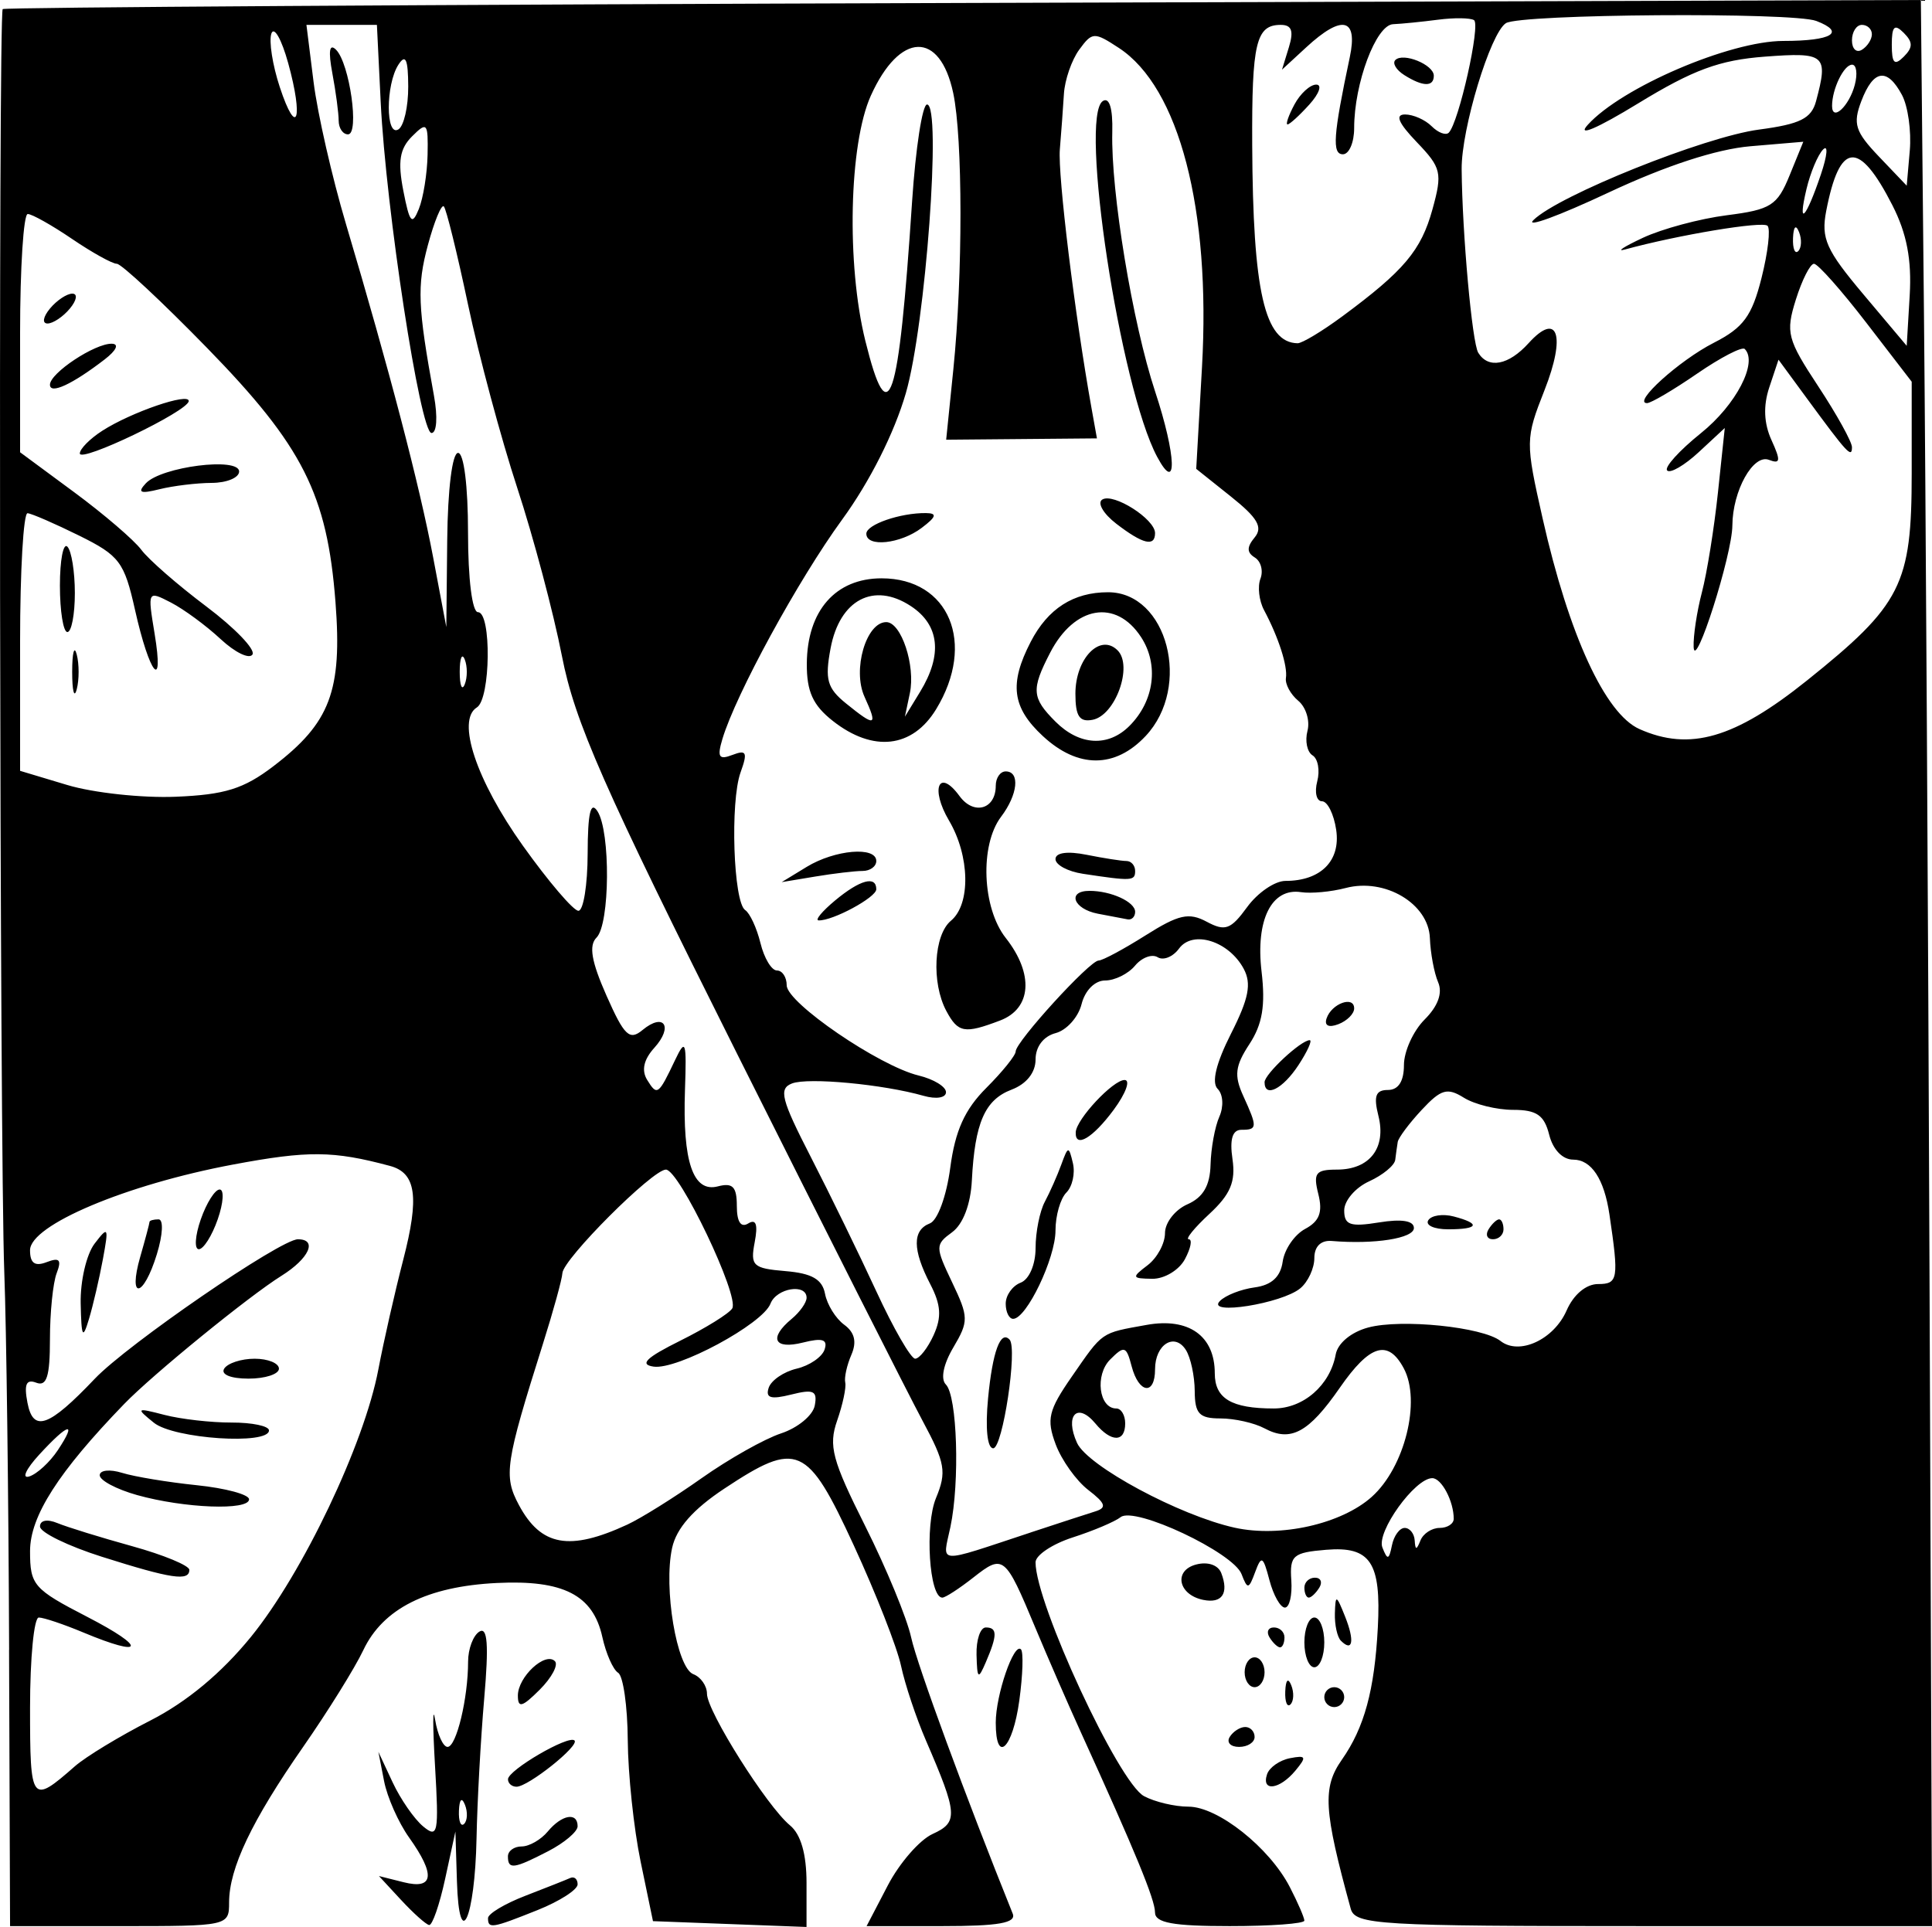 <?xml version="1.0" encoding="UTF-8" standalone="no"?>
<!-- Created with Inkscape (http://www.inkscape.org/) -->

<svg
   xmlns:dc="http://purl.org/dc/elements/1.1/"
   xmlns:cc="http://creativecommons.org/ns#"
   xmlns:rdf="http://www.w3.org/1999/02/22-rdf-syntax-ns#"
   xmlns:svg="http://www.w3.org/2000/svg"
   xmlns="http://www.w3.org/2000/svg"
   xmlns:sodipodi="http://sodipodi.sourceforge.net/DTD/sodipodi-0.dtd"
   xmlns:inkscape="http://www.inkscape.org/namespaces/inkscape"
   width="54.767mm"
   height="54.634mm"
   viewBox="0 0 194.057 193.584"
   id="svg2"
   version="1.1"
   inkscape:version="0.91 r13725"
   sodipodi:docname="rabbit.svg">
  <defs
     id="defs4" />
  <sodipodi:namedview
     id="base"
     pagecolor="#ffffff"
     bordercolor="#666666"
     borderopacity="1.0"
     inkscape:pageopacity="0.0"
     inkscape:pageshadow="2"
     inkscape:zoom="1.4"
     inkscape:cx="21.857005"
     inkscape:cy="94.594335"
     inkscape:document-units="px"
     inkscape:current-layer="layer1"
     showgrid="false"
     fit-margin-top="0"
     fit-margin-left="0"
     fit-margin-right="0"
     fit-margin-bottom="0"
     inkscape:window-width="1366"
     inkscape:window-height="744"
     inkscape:window-x="0"
     inkscape:window-y="24"
     inkscape:window-maximized="1" />
  <g
     inkscape:label="Layer 1"
     inkscape:groupmode="layer"
     id="layer1"
     transform="translate(-258.483,-354.719)">
    <path
       style="fill:#000000"
       d="m 259.399,520.469 c -0.055,-15.262 -0.274,-32.33 -0.485,-37.927 -0.465,-12.319 -0.608,-126.463 -0.159,-126.911 0.175,-0.175 43.596,-0.451 96.492,-0.615 l 96.174,-0.297 0.311,31.5 c 0.171,17.325 0.423,60.862 0.559,96.75 l 0.248,65.25 -28.953,0 c -26.724,0 -28.99,-0.135 -29.433,-1.75 -2.719,-9.913 -2.853,-12.163 -0.889,-14.967 2.261,-3.228 3.279,-6.971 3.613,-13.283 0.346,-6.547 -0.738,-8.177 -5.195,-7.806 -3.333,0.277 -3.667,0.569 -3.496,3.056 0.104,1.512 -0.185,2.75 -0.642,2.75 -0.456,0 -1.155,-1.238 -1.553,-2.75 -0.639,-2.431 -0.806,-2.526 -1.434,-0.823 -0.646,1.753 -0.77,1.772 -1.369,0.212 -0.834,-2.173 -10.728,-6.837 -12.143,-5.725 -0.577,0.454 -2.737,1.369 -4.799,2.033 -2.062,0.664 -3.75,1.791 -3.75,2.505 0,4.138 8.345,22.127 10.898,23.493 1.084,0.58 3.091,1.055 4.46,1.055 2.954,0 8.126,4.1 10.178,8.069 0.805,1.557 1.464,3.079 1.464,3.381 0,0.302 -3.375,0.55 -7.5,0.55 -5.698,0 -7.5,-0.33 -7.5,-1.376 0,-1.285 -1.958,-6.042 -7.46,-18.124 -1.252,-2.75 -3.31,-7.475 -4.572,-10.5 -3.026,-7.251 -3.2,-7.392 -6.205,-5.029 -1.418,1.116 -2.825,2.029 -3.126,2.029 -1.314,0 -1.776,-7.252 -0.637,-10.001 1.087,-2.623 0.933,-3.52 -1.33,-7.733 -1.407,-2.621 -9.791,-19.214 -18.632,-36.872 -13.468,-26.901 -16.322,-33.385 -17.611,-40 -0.846,-4.342 -2.866,-11.945 -4.49,-16.895 -1.624,-4.95 -3.847,-13.236 -4.942,-18.413 -1.094,-5.177 -2.187,-9.61 -2.428,-9.851 -0.241,-0.241 -0.963,1.512 -1.604,3.894 -1.103,4.095 -1.018,6.186 0.612,15.12 0.39,2.139 0.284,3.75 -0.247,3.75 -1.127,0 -4.574,-22.463 -5.103,-33.25 l -0.38,-7.75 -3.539,0 -3.539,0 0.717,5.74 c 0.394,3.157 1.857,9.569 3.249,14.25 4.353,14.631 7.39,26.246 8.762,33.51 l 1.322,7 0.09,-8.75 c 0.053,-5.106 0.507,-8.75 1.09,-8.75 0.583,0 1,3.333 1,8 0,4.667 0.417,8 1,8 1.371,0 1.271,8.715 -0.11,9.568 -2.076,1.283 -0.062,7.332 4.631,13.909 2.56,3.587 5.065,6.522 5.567,6.522 0.502,0 0.919,-2.587 0.928,-5.75 0.011,-4.081 0.297,-5.315 0.985,-4.25 1.325,2.05 1.256,11.344 -0.094,12.694 -0.792,0.792 -0.516,2.4 0.998,5.824 1.788,4.043 2.314,4.546 3.618,3.464 2.163,-1.795 3.123,-0.352 1.188,1.786 -1.068,1.18 -1.309,2.266 -0.715,3.227 1,1.619 1.124,1.531 2.799,-1.994 1.061,-2.233 1.167,-1.913 0.996,3 -0.251,7.219 0.813,10.337 3.305,9.685 1.491,-0.39 1.904,0.036 1.904,1.968 0,1.597 0.403,2.216 1.145,1.758 0.788,-0.487 0.99,0.102 0.649,1.889 -0.453,2.368 -0.18,2.624 3.097,2.899 2.649,0.222 3.692,0.821 3.968,2.277 0.206,1.086 1.071,2.484 1.921,3.105 1.059,0.775 1.287,1.727 0.725,3.025 -0.452,1.042 -0.728,2.297 -0.615,2.788 0.114,0.491 -0.253,2.212 -0.815,3.824 -0.884,2.535 -0.502,3.967 2.827,10.607 2.117,4.222 4.19,9.25 4.608,11.173 0.595,2.743 5.484,16.041 10.202,27.753 0.376,0.934 -1.413,1.25 -7.087,1.25 l -7.591,0 2.131,-4.088 c 1.172,-2.249 3.196,-4.574 4.498,-5.167 2.591,-1.181 2.535,-1.98 -0.666,-9.39 -0.985,-2.28 -2.111,-5.655 -2.502,-7.5 -0.391,-1.845 -2.528,-7.292 -4.747,-12.104 -4.669,-10.123 -5.669,-10.561 -13.006,-5.701 -3.128,2.072 -4.807,3.978 -5.24,5.951 -0.883,4.021 0.462,12.049 2.125,12.687 0.756,0.29 1.375,1.176 1.375,1.969 0,1.757 6.028,11.317 8.334,13.217 1.096,0.903 1.666,2.884 1.666,5.792 l 0,4.42 -7.712,-0.292 -7.712,-0.292 -1.244,-6 c -0.684,-3.3 -1.264,-8.786 -1.288,-12.191 -0.024,-3.405 -0.459,-6.448 -0.967,-6.761 -0.508,-0.314 -1.222,-1.931 -1.587,-3.593 -0.928,-4.225 -3.918,-5.757 -10.599,-5.428 -7.004,0.345 -11.437,2.576 -13.409,6.747 -0.839,1.774 -3.56,6.151 -6.048,9.726 -5.16,7.414 -7.434,12.193 -7.434,15.622 0,2.36 -0.084,2.378 -11,2.378 l -11,0 -0.101,-27.75 z m 6.601,11.697 c 1.1,-0.965 4.513,-3.036 7.585,-4.601 3.657,-1.864 7.147,-4.767 10.11,-8.41 5.195,-6.388 11.364,-19.337 12.787,-26.842 0.536,-2.825 1.661,-7.786 2.5,-11.024 1.639,-6.325 1.301,-8.734 -1.324,-9.439 -5.704,-1.532 -8.215,-1.554 -15.767,-0.139 -10.747,2.014 -20.391,6.084 -20.391,8.607 0,1.308 0.483,1.653 1.674,1.196 1.29,-0.495 1.519,-0.24 1,1.113 -0.37,0.965 -0.674,3.954 -0.674,6.642 0,3.731 -0.325,4.762 -1.372,4.36 -1.008,-0.387 -1.244,0.146 -0.888,2.007 0.577,3.016 2.14,2.461 6.761,-2.402 3.291,-3.463 18.654,-14.015 20.405,-14.015 2.003,0 1.132,1.931 -1.655,3.671 -3.283,2.05 -12.922,9.907 -15.786,12.866 -6.624,6.845 -9.464,11.286 -9.464,14.799 0,3.41 0.351,3.812 5.75,6.599 6.026,3.111 5.76,4.14 -0.404,1.564 -1.975,-0.825 -3.985,-1.5 -4.468,-1.5 -0.483,0 -0.878,4.077 -0.878,9.059 0,9.565 0.124,9.728 4.5,5.888 z m 2.75,-21.04 c -3.438,-1.089 -6.25,-2.462 -6.25,-3.051 0,-0.63 0.72,-0.771 1.75,-0.344 0.963,0.4 4.338,1.443 7.5,2.319 3.163,0.876 5.75,1.947 5.75,2.38 0,1.165 -1.806,0.895 -8.75,-1.305 z m 3.5,-6.21 c -2.062,-0.578 -3.75,-1.473 -3.75,-1.99 0,-0.517 1.012,-0.625 2.25,-0.24 1.238,0.385 4.612,0.943 7.5,1.24 2.888,0.297 5.25,0.935 5.25,1.417 0,1.149 -6.503,0.903 -11.25,-0.427 z m 1.691,-7.265 c -1.839,-1.486 -1.783,-1.527 1.059,-0.789 1.65,0.428 4.688,0.775 6.75,0.769 2.062,-0.005 3.75,0.35 3.75,0.789 0,1.486 -9.554,0.85 -11.559,-0.769 z m 7.059,-5.432 c 0.34,-0.55 1.716,-1 3.059,-1 1.343,0 2.441,0.45 2.441,1 0,0.55 -1.377,1 -3.059,1 -1.785,0 -2.802,-0.417 -2.441,-1 z m -14.414,-6.559 c -0.047,-2.232 0.581,-4.932 1.396,-6 1.375,-1.8 1.435,-1.687 0.836,1.559 -0.356,1.925 -0.984,4.625 -1.396,6 -0.632,2.108 -0.763,1.864 -0.836,-1.559 z m 5.984,-4.685 c 0.512,-1.784 0.93,-3.359 0.93,-3.5 0,-0.141 0.408,-0.257 0.906,-0.257 0.51,0 0.437,1.531 -0.168,3.5 -1.353,4.409 -2.929,4.652 -1.669,0.257 z m 6.08,-3.757 c 0.575,-1.65 1.428,-3 1.896,-3 0.468,0 0.38,1.35 -0.196,3 -0.575,1.65 -1.428,3 -1.896,3 -0.468,0 -0.38,-1.35 0.196,-3 z m 83.35,31.457 c 2.75,-0.908 5.672,-1.86 6.493,-2.116 1.189,-0.371 1.047,-0.809 -0.699,-2.153 -1.206,-0.928 -2.68,-2.993 -3.276,-4.588 -0.94,-2.517 -0.727,-3.414 1.615,-6.794 3.171,-4.576 2.864,-4.363 7.518,-5.202 4.227,-0.762 6.848,1.098 6.848,4.86 0,2.538 1.673,3.536 5.927,3.536 2.979,0 5.653,-2.333 6.22,-5.428 0.208,-1.134 1.554,-2.249 3.27,-2.708 3.324,-0.889 11.488,-0.055 13.286,1.357 1.873,1.471 5.355,-0.138 6.636,-3.066 0.7,-1.601 1.956,-2.655 3.162,-2.655 2.016,0 2.099,-0.51 1.139,-7 -0.526,-3.555 -1.812,-5.5 -3.638,-5.5 -1.07,0 -2.036,-1.002 -2.412,-2.5 -0.495,-1.97 -1.262,-2.5 -3.622,-2.5 -1.647,0 -3.875,-0.55 -4.95,-1.221 -1.667,-1.041 -2.292,-0.86 -4.236,1.227 -1.254,1.346 -2.337,2.796 -2.406,3.221 -0.069,0.425 -0.181,1.233 -0.25,1.795 -0.069,0.562 -1.25,1.534 -2.625,2.161 -1.375,0.626 -2.5,1.939 -2.5,2.916 0,1.472 0.6,1.679 3.5,1.209 2.271,-0.369 3.5,-0.171 3.5,0.563 0,1.037 -3.957,1.661 -8.25,1.301 -1.094,-0.092 -1.75,0.553 -1.75,1.719 0,1.026 -0.635,2.393 -1.411,3.037 -1.847,1.533 -9.487,2.751 -8.089,1.289 0.55,-0.575 2.125,-1.196 3.5,-1.38 1.702,-0.228 2.602,-1.054 2.82,-2.587 0.176,-1.239 1.192,-2.719 2.259,-3.29 1.434,-0.768 1.778,-1.679 1.322,-3.498 -0.532,-2.119 -0.273,-2.46 1.869,-2.46 3.295,0 4.975,-2.18 4.165,-5.404 -0.499,-1.988 -0.275,-2.596 0.957,-2.596 1.049,0 1.608,-0.87 1.608,-2.5 0,-1.375 0.935,-3.435 2.077,-4.577 1.348,-1.348 1.824,-2.665 1.356,-3.75 -0.397,-0.92 -0.769,-2.916 -0.827,-4.436 -0.133,-3.459 -4.515,-6.064 -8.458,-5.027 -1.457,0.383 -3.473,0.57 -4.482,0.417 -2.965,-0.453 -4.579,2.791 -3.967,7.974 0.402,3.407 0.086,5.298 -1.22,7.291 -1.438,2.195 -1.553,3.153 -0.622,5.197 1.444,3.17 1.431,3.412 -0.185,3.412 -0.9,0 -1.188,0.948 -0.894,2.949 0.332,2.265 -0.206,3.541 -2.319,5.5 -1.514,1.403 -2.446,2.551 -2.071,2.551 0.375,0 0.2,0.9 -0.389,2 -0.589,1.1 -2.067,1.986 -3.285,1.968 -2.054,-0.029 -2.088,-0.128 -0.465,-1.36 0.963,-0.731 1.75,-2.185 1.75,-3.231 0,-1.046 1.012,-2.347 2.25,-2.89 1.581,-0.694 2.273,-1.879 2.326,-3.987 0.042,-1.65 0.439,-3.818 0.883,-4.817 0.453,-1.021 0.38,-2.244 -0.168,-2.792 -0.634,-0.634 -0.164,-2.577 1.34,-5.549 1.786,-3.528 2.078,-5.017 1.277,-6.514 -1.494,-2.792 -5.115,-3.926 -6.497,-2.036 -0.609,0.833 -1.574,1.225 -2.146,0.872 -0.571,-0.353 -1.594,0.028 -2.274,0.847 -0.68,0.819 -2.032,1.489 -3.005,1.489 -1.029,0 -2.019,0.995 -2.367,2.381 -0.329,1.309 -1.502,2.617 -2.608,2.906 -1.216,0.318 -2.011,1.363 -2.011,2.644 0,1.319 -0.911,2.465 -2.414,3.036 -2.681,1.019 -3.687,3.325 -3.986,9.129 -0.123,2.397 -0.884,4.39 -1.981,5.193 -1.708,1.249 -1.708,1.456 -10e-4,5.035 1.667,3.496 1.675,3.91 0.12,6.543 -1.001,1.694 -1.298,3.173 -0.747,3.723 1.138,1.138 1.413,9.769 0.455,14.312 -0.799,3.792 -1.586,3.738 8.055,0.555 z m -4.272,-13.479 c 0.451,-4.693 1.249,-6.869 2.162,-5.895 0.819,0.874 -0.694,10.917 -1.645,10.917 -0.598,0 -0.806,-2.019 -0.517,-5.022 z m 1.772,-9.509 c 0,-0.842 0.675,-1.79 1.5,-2.107 0.857,-0.329 1.5,-1.821 1.5,-3.482 0,-1.599 0.417,-3.688 0.927,-4.643 0.51,-0.955 1.254,-2.636 1.655,-3.736 0.685,-1.883 0.754,-1.891 1.167,-0.144 0.241,1.021 -0.053,2.348 -0.655,2.95 -0.602,0.602 -1.094,2.317 -1.094,3.813 0,2.79 -2.908,8.863 -4.25,8.875 -0.412,0.003 -0.75,-0.683 -0.75,-1.525 z m 48.5,-7.469 c 0.34,-0.55 0.816,-1 1.059,-1 0.243,0 0.441,0.45 0.441,1 0,0.55 -0.477,1 -1.059,1 -0.582,0 -0.781,-0.45 -0.441,-1 z m -6.058,-0.906 c 0.308,-0.498 1.46,-0.671 2.559,-0.383 2.752,0.72 2.504,1.289 -0.56,1.289 -1.407,0 -2.307,-0.408 -1.999,-0.906 z m -35.409,-8.844 c 0.058,-1.309 3.742,-5.25 4.907,-5.25 0.616,0 0.122,1.35 -1.098,3 -2.101,2.842 -3.882,3.894 -3.809,2.25 z m 18.967,-5.028 c 0,-0.818 3.656,-4.222 4.534,-4.222 0.281,0 -0.226,1.125 -1.126,2.5 -1.578,2.409 -3.408,3.333 -3.408,1.722 z m 6.229,-6.409 c 0.498,-1.495 2.771,-2.318 2.771,-1.004 0,0.537 -0.713,1.25 -1.584,1.584 -0.974,0.374 -1.431,0.15 -1.188,-0.581 z m 7.844,51.187 c 0.51,0 0.962,0.562 1.006,1.25 0.063,1 0.18,1 0.583,0 0.277,-0.688 1.142,-1.25 1.921,-1.25 0.779,0 1.417,-0.413 1.417,-0.918 0,-1.767 -1.222,-4.082 -2.155,-4.082 -1.743,0 -5.628,5.403 -5.01,6.967 0.511,1.293 0.661,1.259 0.959,-0.217 0.194,-0.963 0.77,-1.75 1.28,-1.75 z m -78.073,-0.338 c 1.375,-0.636 4.729,-2.733 7.454,-4.659 2.725,-1.927 6.319,-3.953 7.988,-4.503 1.669,-0.55 3.188,-1.805 3.377,-2.789 0.285,-1.488 -0.114,-1.675 -2.368,-1.109 -2.046,0.514 -2.6,0.346 -2.257,-0.683 0.25,-0.75 1.513,-1.613 2.806,-1.919 1.293,-0.305 2.556,-1.169 2.806,-1.919 0.341,-1.022 -0.205,-1.198 -2.176,-0.703 -2.902,0.728 -3.46,-0.445 -1.13,-2.378 0.825,-0.685 1.5,-1.64 1.5,-2.122 0,-1.47 -3.024,-0.978 -3.626,0.59 -0.789,2.057 -9.373,6.679 -11.746,6.326 -1.448,-0.216 -0.741,-0.901 2.68,-2.602 2.555,-1.27 4.906,-2.729 5.223,-3.243 0.755,-1.221 -5.324,-13.948 -6.662,-13.948 -1.343,0 -10.321,8.984 -10.397,10.405 -0.032,0.602 -0.911,3.795 -1.953,7.095 -3.784,11.99 -3.977,13.277 -2.418,16.19 2.22,4.148 5.077,4.665 10.898,1.972 z m 74.771,-2.789 c 3.307,-2.96 4.966,-9.629 3.211,-12.907 -1.581,-2.953 -3.413,-2.395 -6.43,1.959 -3.123,4.507 -4.928,5.479 -7.558,4.071 -1.024,-0.548 -3.016,-0.996 -4.428,-0.996 -2.129,0 -2.568,-0.469 -2.581,-2.75 -0.008,-1.512 -0.408,-3.37 -0.888,-4.128 -1.132,-1.788 -3.096,-0.559 -3.096,1.937 0,2.661 -1.633,2.451 -2.354,-0.303 -0.533,-2.037 -0.731,-2.1 -2.153,-0.678 -1.556,1.556 -1.136,4.922 0.614,4.922 0.491,0 0.893,0.675 0.893,1.5 0,1.918 -1.404,1.923 -2.991,0.011 -1.816,-2.188 -3.108,-0.823 -1.846,1.949 1.06,2.326 10.298,7.294 15.836,8.517 4.584,1.012 10.719,-0.37 13.771,-3.102 z m -131.985,-4.679 c 1.977,-2.977 1.087,-2.766 -1.862,0.442 -1.333,1.45 -1.788,2.438 -1.01,2.195 0.778,-0.243 2.07,-1.43 2.872,-2.637 z m 87.975,-11.57 c 0.822,-1.804 0.74,-3.033 -0.339,-5.114 -1.792,-3.454 -1.806,-5.426 -0.042,-6.103 0.779,-0.299 1.672,-2.735 2.051,-5.597 0.494,-3.723 1.454,-5.85 3.621,-8.016 1.622,-1.622 2.949,-3.269 2.949,-3.662 0,-0.972 7.443,-9.133 8.33,-9.133 0.39,0 2.51,-1.136 4.709,-2.525 3.333,-2.104 4.358,-2.333 6.15,-1.374 1.856,0.993 2.413,0.791 4.064,-1.475 1.052,-1.444 2.782,-2.626 3.843,-2.626 3.548,0 5.554,-2.015 5.099,-5.121 -0.232,-1.583 -0.874,-2.879 -1.426,-2.879 -0.552,0 -0.768,-0.9 -0.48,-1.999 0.288,-1.099 0.076,-2.275 -0.47,-2.613 -0.546,-0.338 -0.775,-1.447 -0.509,-2.464 0.266,-1.018 -0.151,-2.377 -0.926,-3.021 -0.775,-0.644 -1.333,-1.673 -1.239,-2.287 0.185,-1.207 -0.746,-4.095 -2.201,-6.827 -0.501,-0.941 -0.662,-2.358 -0.359,-3.149 0.304,-0.791 0.049,-1.749 -0.565,-2.129 -0.814,-0.503 -0.818,-1.05 -0.016,-2.017 0.848,-1.022 0.3,-1.966 -2.384,-4.107 l -3.485,-2.781 0.579,-10.222 c 0.897,-15.848 -2.291,-28.096 -8.347,-32.065 -2.483,-1.627 -2.675,-1.618 -3.987,0.176 -0.758,1.037 -1.449,3.037 -1.535,4.444 -0.086,1.407 -0.27,3.909 -0.408,5.559 -0.218,2.595 1.497,16.616 3.183,26.022 l 0.542,3.022 -7.572,0.067 -7.572,0.067 0.722,-7.089 c 0.958,-9.411 0.951,-23.204 -0.015,-27.742 -1.337,-6.285 -5.379,-6.154 -8.275,0.269 -2.189,4.854 -2.459,16.936 -0.55,24.635 2.341,9.442 3.339,6.467 4.694,-14 0.355,-5.362 1.032,-9.75 1.503,-9.75 1.482,0 -0.143,22.134 -2.13,29 -1.155,3.993 -3.623,8.892 -6.398,12.7 -4.408,6.049 -10.682,17.548 -12.027,22.044 -0.545,1.823 -0.356,2.123 1.009,1.599 1.412,-0.542 1.543,-0.262 0.815,1.756 -1.061,2.945 -0.722,13.049 0.464,13.832 0.474,0.313 1.165,1.807 1.535,3.319 0.37,1.512 1.114,2.75 1.654,2.75 0.54,0 0.981,0.67 0.981,1.49 0,1.753 9.282,8.1 13.25,9.061 1.512,0.366 2.75,1.12 2.75,1.674 0,0.569 -0.98,0.729 -2.25,0.366 -4.059,-1.159 -11.589,-1.867 -13.215,-1.243 -1.363,0.523 -1.09,1.592 1.883,7.382 1.912,3.724 4.879,9.808 6.592,13.52 1.714,3.712 3.465,6.75 3.893,6.75 0.427,0 1.264,-1.069 1.859,-2.375 z m 1.274,-32.56 c -1.511,-2.824 -1.265,-7.63 0.465,-9.066 1.997,-1.658 1.902,-6.511 -0.197,-10.065 -1.907,-3.229 -1.019,-5.297 1.056,-2.459 1.434,1.962 3.641,1.335 3.641,-1.035 0,-0.793 0.45,-1.441 1,-1.441 1.46,0 1.222,2.325 -0.468,4.559 -2.148,2.84 -1.905,9.151 0.468,12.168 2.844,3.615 2.607,7.092 -0.565,8.298 -3.576,1.36 -4.22,1.245 -5.4,-0.959 z m -11.174,-11.099 c 2.493,-2.077 4.139,-2.525 4.139,-1.127 0,0.82 -4.4,3.193 -5.797,3.127 -0.387,-0.018 0.359,-0.918 1.658,-2 z m 26.389,1.328 c -2.458,-0.473 -3.118,-2.294 -0.832,-2.294 2.168,0 4.582,1.11 4.582,2.107 0,0.491 -0.338,0.832 -0.75,0.757 -0.412,-0.075 -1.762,-0.331 -3,-0.57 z m -29.25,-4.698 c 2.847,-1.737 7,-2.09 7,-0.596 0,0.55 -0.619,1 -1.375,1 -0.756,0 -2.894,0.252 -4.75,0.561 l -3.375,0.561 2.5,-1.525 z m 27.75,0.688 c -1.512,-0.229 -2.75,-0.893 -2.75,-1.475 0,-0.652 1.199,-0.819 3.125,-0.434 1.719,0.344 3.519,0.625 4,0.625 0.481,0 0.875,0.45 0.875,1 0,1.012 -0.324,1.03 -5.25,0.284 z m -4.01,-13.824 c -3.103,-2.877 -3.412,-5.259 -1.229,-9.48 1.726,-3.337 4.289,-4.98 7.769,-4.98 5.954,0 8.432,9.485 3.774,14.444 -3.067,3.265 -6.803,3.271 -10.313,0.016 z m 8.687,-1.029 c 2.503,-2.503 2.978,-6.163 1.16,-8.937 -2.524,-3.852 -6.689,-3.131 -9.124,1.579 -1.916,3.705 -1.851,4.541 0.537,6.928 2.402,2.402 5.288,2.569 7.427,0.43 z m -5.427,-3.234 c 0,-3.55 2.487,-6.108 4.237,-4.359 1.567,1.567 -0.219,6.536 -2.508,6.976 -1.324,0.255 -1.729,-0.359 -1.729,-2.618 z m -24.365,2.732 c -2.004,-1.577 -2.63,-2.953 -2.613,-5.75 0.032,-5.322 2.883,-8.577 7.512,-8.577 6.787,0 9.509,6.537 5.477,13.15 -2.382,3.908 -6.335,4.356 -10.376,1.177 z m 3.183,-2.427 c -1.235,-2.71 0.161,-7.5 2.185,-7.5 1.502,0 2.952,4.374 2.368,7.143 l -0.497,2.357 1.527,-2.5 c 2.278,-3.729 1.951,-6.723 -0.943,-8.619 -3.717,-2.435 -7.134,-0.632 -8.049,4.247 -0.589,3.137 -0.345,4.006 1.557,5.546 2.963,2.399 3.211,2.309 1.851,-0.674 z m 0.182,-16.383 c 0,-0.922 3.418,-2.102 6,-2.071 1.139,0.014 1.032,0.372 -0.441,1.486 -2.137,1.616 -5.559,1.976 -5.559,0.585 z m 25.114,-0.996 c -1.312,-1.009 -1.948,-2.105 -1.413,-2.436 1.122,-0.693 5.299,1.965 5.299,3.372 0,1.407 -1.222,1.113 -3.886,-0.936 z m 4.099,-6.723 c -3.718,-6.947 -7.877,-34.251 -5.446,-35.754 0.646,-0.399 0.997,0.766 0.937,3.109 -0.154,5.986 2.028,19.204 4.305,26.087 2.132,6.444 2.255,10.39 0.204,6.558 z m -88.779,31.085 c 5.718,-4.361 6.933,-7.572 6.245,-16.499 -0.835,-10.828 -3.275,-15.66 -12.889,-25.521 -4.537,-4.654 -8.62,-8.463 -9.073,-8.463 -0.453,0 -2.478,-1.125 -4.502,-2.5 -2.023,-1.375 -4.025,-2.5 -4.447,-2.5 -0.422,0 -0.768,5.386 -0.768,11.968 l 0,11.968 5.428,4.01 c 2.986,2.206 6.023,4.811 6.75,5.789 0.727,0.979 3.663,3.54 6.526,5.692 2.862,2.152 4.95,4.323 4.64,4.824 -0.31,0.501 -1.752,-0.195 -3.204,-1.548 -1.452,-1.353 -3.699,-3.005 -4.993,-3.672 -2.338,-1.205 -2.348,-1.184 -1.636,3.128 0.982,5.941 -0.507,4.138 -1.965,-2.379 -1.08,-4.827 -1.562,-5.468 -5.614,-7.471 -2.438,-1.205 -4.77,-2.218 -5.182,-2.25 -0.412,-0.033 -0.75,5.777 -0.75,12.911 l 0,12.97 4.75,1.427 c 2.612,0.785 7.506,1.314 10.875,1.177 4.94,-0.202 6.837,-0.793 9.809,-3.06 z m -20.202,-9.483 c 0,-1.925 0.206,-2.712 0.457,-1.75 0.252,0.963 0.252,2.538 0,3.5 -0.252,0.963 -0.457,0.175 -0.457,-1.75 z m -1.232,-8.667 c 0,-2.567 0.338,-4.328 0.75,-3.915 0.412,0.414 0.75,2.513 0.75,4.665 0,2.152 -0.338,3.914 -0.75,3.915 -0.412,6.7e-4 -0.75,-2.099 -0.75,-4.665 z m 8.629,-10.276 c 1.555,-1.673 9.371,-2.665 9.371,-1.189 0,0.622 -1.238,1.138 -2.75,1.145 -1.512,0.008 -3.875,0.294 -5.25,0.636 -1.932,0.481 -2.243,0.346 -1.371,-0.593 z m -6.629,-3.002 c 0,-0.454 1.012,-1.478 2.25,-2.275 2.908,-1.873 8.768,-3.882 8.688,-2.979 -0.09,1.02 -10.938,6.23 -10.938,5.253 z m -3,-6.905 c 0,-1.169 4.514,-4.16 6.215,-4.118 0.755,0.019 0.46,0.668 -0.715,1.573 -3.256,2.509 -5.5,3.548 -5.5,2.545 z m 0,-7.65 c 0.685,-0.825 1.695,-1.5 2.245,-1.5 0.558,0 0.45,0.663 -0.245,1.5 -0.685,0.825 -1.695,1.5 -2.245,1.5 -0.558,0 -0.45,-0.663 0.245,-1.5 z m 176.459,37.382 c 9.519,-7.628 10.541,-9.647 10.541,-20.826 l 0,-9.208 -4.558,-5.924 c -2.507,-3.258 -4.872,-5.924 -5.255,-5.924 -0.383,0 -1.203,1.617 -1.822,3.594 -1.041,3.324 -0.871,3.98 2.255,8.727 1.859,2.823 3.38,5.571 3.38,6.106 0,1.136 -0.467,0.631 -4.495,-4.859 l -2.884,-3.932 -0.926,2.779 c -0.618,1.855 -0.544,3.618 0.223,5.301 0.946,2.077 0.901,2.427 -0.26,1.981 -1.583,-0.607 -3.65,3.107 -3.671,6.598 -0.018,2.95 -3.78,14.754 -3.89,12.203 -0.047,-1.1 0.328,-3.575 0.833,-5.5 0.505,-1.925 1.228,-6.425 1.607,-10 l 0.688,-6.5 -2.608,2.421 c -1.435,1.331 -2.865,2.164 -3.178,1.85 -0.314,-0.314 1.215,-2.005 3.396,-3.758 3.521,-2.83 5.744,-7.102 4.396,-8.45 -0.266,-0.266 -2.42,0.848 -4.787,2.477 -2.367,1.628 -4.629,2.961 -5.028,2.961 -1.51,0 3.237,-4.29 6.705,-6.06 2.973,-1.517 3.83,-2.682 4.795,-6.515 0.646,-2.567 0.918,-4.926 0.603,-5.241 -0.492,-0.492 -8.959,0.916 -14.311,2.379 -0.938,0.257 -0.131,-0.271 1.794,-1.172 1.925,-0.901 5.718,-1.92 8.428,-2.265 4.425,-0.563 5.069,-0.971 6.305,-4.005 l 1.377,-3.378 -5.305,0.45 c -3.417,0.29 -8.509,1.954 -14.305,4.674 -4.95,2.323 -8.325,3.559 -7.5,2.747 2.52,-2.482 17.188,-8.37 22.654,-9.094 4.136,-0.548 5.269,-1.111 5.736,-2.852 1.251,-4.666 0.942,-4.935 -5.141,-4.476 -4.557,0.344 -7.196,1.317 -12.719,4.691 -4.145,2.533 -6.201,3.409 -5.073,2.162 3.411,-3.769 14.278,-8.431 19.654,-8.431 4.88,0 6.297,-0.861 3.306,-2.008 -2.348,-0.901 -29.714,-0.706 -31.177,0.222 -1.563,0.992 -4.482,10.625 -4.446,14.671 0.058,6.487 1.049,17.44 1.668,18.442 1.015,1.643 3.048,1.255 5.057,-0.966 2.932,-3.24 3.766,-0.779 1.599,4.718 -1.926,4.887 -1.931,5.184 -0.189,12.904 2.639,11.7 6.278,19.613 9.725,21.149 5.045,2.248 9.559,0.941 16.803,-4.864 z m -134.797,-2.132 c -0.277,-0.688 -0.504,-0.125 -0.504,1.25 0,1.375 0.227,1.938 0.504,1.25 0.277,-0.688 0.277,-1.812 0,-2.5 z m 88.154,-34.473 c 6.193,-4.578 7.908,-6.615 9.047,-10.744 1.014,-3.674 0.897,-4.173 -1.572,-6.75 -1.853,-1.934 -2.213,-2.783 -1.179,-2.783 0.818,0 2.02,0.532 2.67,1.183 0.651,0.651 1.424,0.943 1.718,0.649 1.007,-1.007 3.221,-10.886 2.535,-11.31 -0.377,-0.233 -2.001,-0.252 -3.611,-0.042 -1.609,0.21 -3.642,0.413 -4.517,0.451 -1.711,0.074 -3.908,5.941 -3.908,10.435 0,1.449 -0.509,2.634 -1.131,2.634 -1.108,0 -0.972,-1.908 0.691,-9.75 0.839,-3.953 -0.771,-4.321 -4.37,-1 l -2.439,2.25 0.692,-2.25 c 0.505,-1.645 0.286,-2.25 -0.817,-2.25 -2.485,0 -2.914,1.808 -2.867,12.079 0.068,14.714 1.243,19.843 4.557,19.906 0.449,0.008 2.474,-1.21 4.5,-2.708 z m -4.817,-21.277 c 0.589,-1.1 1.574,-2 2.19,-2 0.616,0 0.305,0.9 -0.69,2 -0.995,1.1 -1.981,2 -2.19,2 -0.209,0 0.101,-0.9 0.69,-2 z m 11.029,-2.961 c -0.809,-0.512 -1.211,-1.19 -0.893,-1.508 0.788,-0.788 3.864,0.467 3.864,1.576 0,1.14 -1.101,1.115 -2.971,-0.068 z m 49.036,13.087 c -3.364,-6.594 -5.303,-6.427 -6.652,0.573 -0.531,2.757 -0.015,3.915 3.735,8.371 l 4.352,5.171 0.3,-5.063 c 0.213,-3.585 -0.294,-6.227 -1.736,-9.053 z m -9.381,2.686 c -0.319,-0.798 -0.556,-0.561 -0.604,0.604 -0.043,1.054 0.193,1.645 0.525,1.312 0.332,-0.332 0.368,-1.195 0.079,-1.917 z m -137.753,-7.777 c 0.065,-3.2 -0.054,-3.34 -1.557,-1.837 -1.247,1.247 -1.453,2.524 -0.88,5.464 0.629,3.229 0.875,3.52 1.557,1.837 0.446,-1.1 0.842,-3.559 0.88,-5.464 z m 139.949,1.987 c 0.647,-1.912 0.745,-3.037 0.219,-2.5 -0.526,0.537 -1.277,2.327 -1.668,3.977 -0.918,3.87 -0.065,3.001 1.449,-1.477 z m 8.144,-7.98 c -1.485,-2.775 -2.873,-2.566 -4.083,0.616 -0.869,2.286 -0.621,3.067 1.775,5.578 l 2.785,2.919 0.308,-3.535 c 0.169,-1.944 -0.184,-4.454 -0.785,-5.578 z m -150.038,-0.851 c -0.011,-2.751 -0.262,-3.309 -0.985,-2.191 -1.29,1.996 -1.29,7.297 0,6.5 0.55,-0.34 0.993,-2.279 0.985,-4.309 z m -12.062,-2.367 c -0.657,-2.378 -1.413,-3.71 -1.68,-2.959 -0.267,0.751 0.111,3.175 0.841,5.386 1.717,5.201 2.401,3.224 0.84,-2.427 z m 157.363,2.191 c 0.29,-1.109 0.167,-2.016 -0.272,-2.016 -0.829,0 -2.013,2.435 -2.013,4.141 0,1.63 1.723,0.028 2.286,-2.125 z m 4.914,-5.216 c -0.933,-0.933 -1.2,-0.667 -1.2,1.2 0,1.867 0.267,2.133 1.2,1.2 0.933,-0.933 0.933,-1.467 0,-2.4 z m -3.2,0.141 c 0,-0.518 -0.45,-0.941 -1,-0.941 -0.55,0 -1,0.702 -1,1.559 0,0.857 0.45,1.281 1,0.941 0.55,-0.34 1,-1.041 1,-1.559 z m -147.728,187.44 -2.228,-2.408 2.478,0.622 c 3.042,0.763 3.224,-0.739 0.544,-4.502 -1.063,-1.493 -2.191,-4.038 -2.505,-5.654 l -0.572,-2.939 1.434,3.068 c 0.789,1.688 2.167,3.677 3.062,4.42 1.485,1.233 1.59,0.699 1.193,-6.068 -0.239,-4.081 -0.237,-6.182 0.006,-4.67 0.243,1.512 0.807,2.75 1.253,2.75 0.886,0 2.062,-4.883 2.062,-8.566 0,-1.274 0.509,-2.63 1.131,-3.015 0.823,-0.509 0.956,1.312 0.49,6.691 -0.353,4.064 -0.701,10.392 -0.773,14.062 -0.161,8.111 -1.747,11.596 -1.969,4.328 l -0.153,-5 -1.03,4.75 c -0.566,2.612 -1.292,4.702 -1.612,4.644 -0.32,-0.058 -1.585,-1.189 -2.81,-2.514 z m 6.411,-9.568 c -0.319,-0.798 -0.556,-0.561 -0.604,0.604 -0.043,1.054 0.193,1.645 0.525,1.312 0.332,-0.332 0.368,-1.195 0.079,-1.917 z m 2.317,11.388 c 0,-0.44 1.688,-1.45 3.75,-2.245 2.062,-0.795 4.088,-1.598 4.5,-1.784 0.412,-0.186 0.75,0.1 0.75,0.636 0,0.536 -1.809,1.699 -4.02,2.583 -4.604,1.842 -4.98,1.903 -4.98,0.809 z m 2,-6.201 c 0,-0.55 0.62,-1 1.378,-1 0.758,0 1.938,-0.675 2.622,-1.5 1.413,-1.702 3,-1.98 3,-0.526 0,0.536 -1.328,1.661 -2.95,2.5 -3.467,1.793 -4.05,1.869 -4.05,0.526 z m 0.006,-7.75 c 0.008,-0.922 6.102,-4.475 6.682,-3.895 0.522,0.522 -4.646,4.645 -5.823,4.645 -0.476,0 -0.862,-0.338 -0.859,-0.75 z m 76.243,-0.5 c 0.229,-0.688 1.265,-1.414 2.301,-1.615 1.631,-0.316 1.705,-0.148 0.545,1.25 -1.586,1.911 -3.44,2.149 -2.846,0.365 z m -27.25,-5.185 c 0,-2.787 1.819,-8.08 2.531,-7.367 0.261,0.261 0.188,2.574 -0.164,5.139 -0.666,4.861 -2.367,6.462 -2.367,2.228 z m 23.5,1.435 c 0.34,-0.55 1.041,-1 1.559,-1 0.518,0 0.941,0.45 0.941,1 0,0.55 -0.702,1 -1.559,1 -0.857,0 -1.281,-0.45 -0.941,-1 z m -71.5,-4.155 c 0,-1.878 2.746,-4.432 3.719,-3.459 0.369,0.369 -0.317,1.658 -1.524,2.865 -1.764,1.764 -2.194,1.88 -2.194,0.595 z m 77.079,-0.428 c 0.048,-1.165 0.285,-1.402 0.604,-0.604 0.289,0.722 0.253,1.584 -0.079,1.917 -0.332,0.332 -0.569,-0.258 -0.525,-1.312 z m 3.921,0.583 c 0,-0.55 0.45,-1 1,-1 0.55,0 1,0.45 1,1 0,0.55 -0.45,1 -1,1 -0.55,0 -1,-0.45 -1,-1 z m -8,-2.5 c 0,-0.825 0.45,-1.5 1,-1.5 0.55,0 1,0.675 1,1.5 0,0.825 -0.45,1.5 -1,1.5 -0.55,0 -1,-0.675 -1,-1.5 z m -26.93,-1.75 c -0.039,-1.512 0.38,-2.75 0.93,-2.75 1.174,0 1.174,0.769 0,3.5 -0.762,1.772 -0.867,1.687 -0.93,-0.75 z m 32.93,-1.25 c 0,-1.375 0.45,-2.5 1,-2.5 0.55,0 1,1.125 1,2.5 0,1.375 -0.45,2.5 -1,2.5 -0.55,0 -1,-1.125 -1,-2.5 z m -3.5,-0.5 c -0.34,-0.55 -0.141,-1 0.441,-1 0.582,0 1.059,0.45 1.059,1 0,0.55 -0.198,1 -0.441,1 -0.243,0 -0.719,-0.45 -1.059,-1 z m 7.167,0.333 c -0.367,-0.367 -0.638,-1.604 -0.603,-2.75 0.058,-1.916 0.141,-1.89 1.021,0.312 0.979,2.448 0.776,3.633 -0.418,2.438 z m -13.832,-4.104 c -2.516,-0.518 -2.999,-2.953 -0.705,-3.553 1.176,-0.308 2.21,0.048 2.525,0.868 0.78,2.033 0.074,3.074 -1.82,2.684 z m 10.165,-1.229 c 0,-0.55 0.477,-1 1.059,-1 0.582,0 0.781,0.45 0.441,1 -0.34,0.55 -0.816,1 -1.059,1 -0.243,0 -0.441,-0.45 -0.441,-1 z m -97,-147.375 c 0,-0.756 -0.285,-2.894 -0.632,-4.75 -0.422,-2.254 -0.299,-3.043 0.37,-2.375 1.363,1.36 2.37,8.5 1.2,8.5 -0.515,0 -0.937,-0.619 -0.937,-1.375 z"
       id="path4147"
       inkscape:connector-curvature="0" />
  </g>
</svg>
